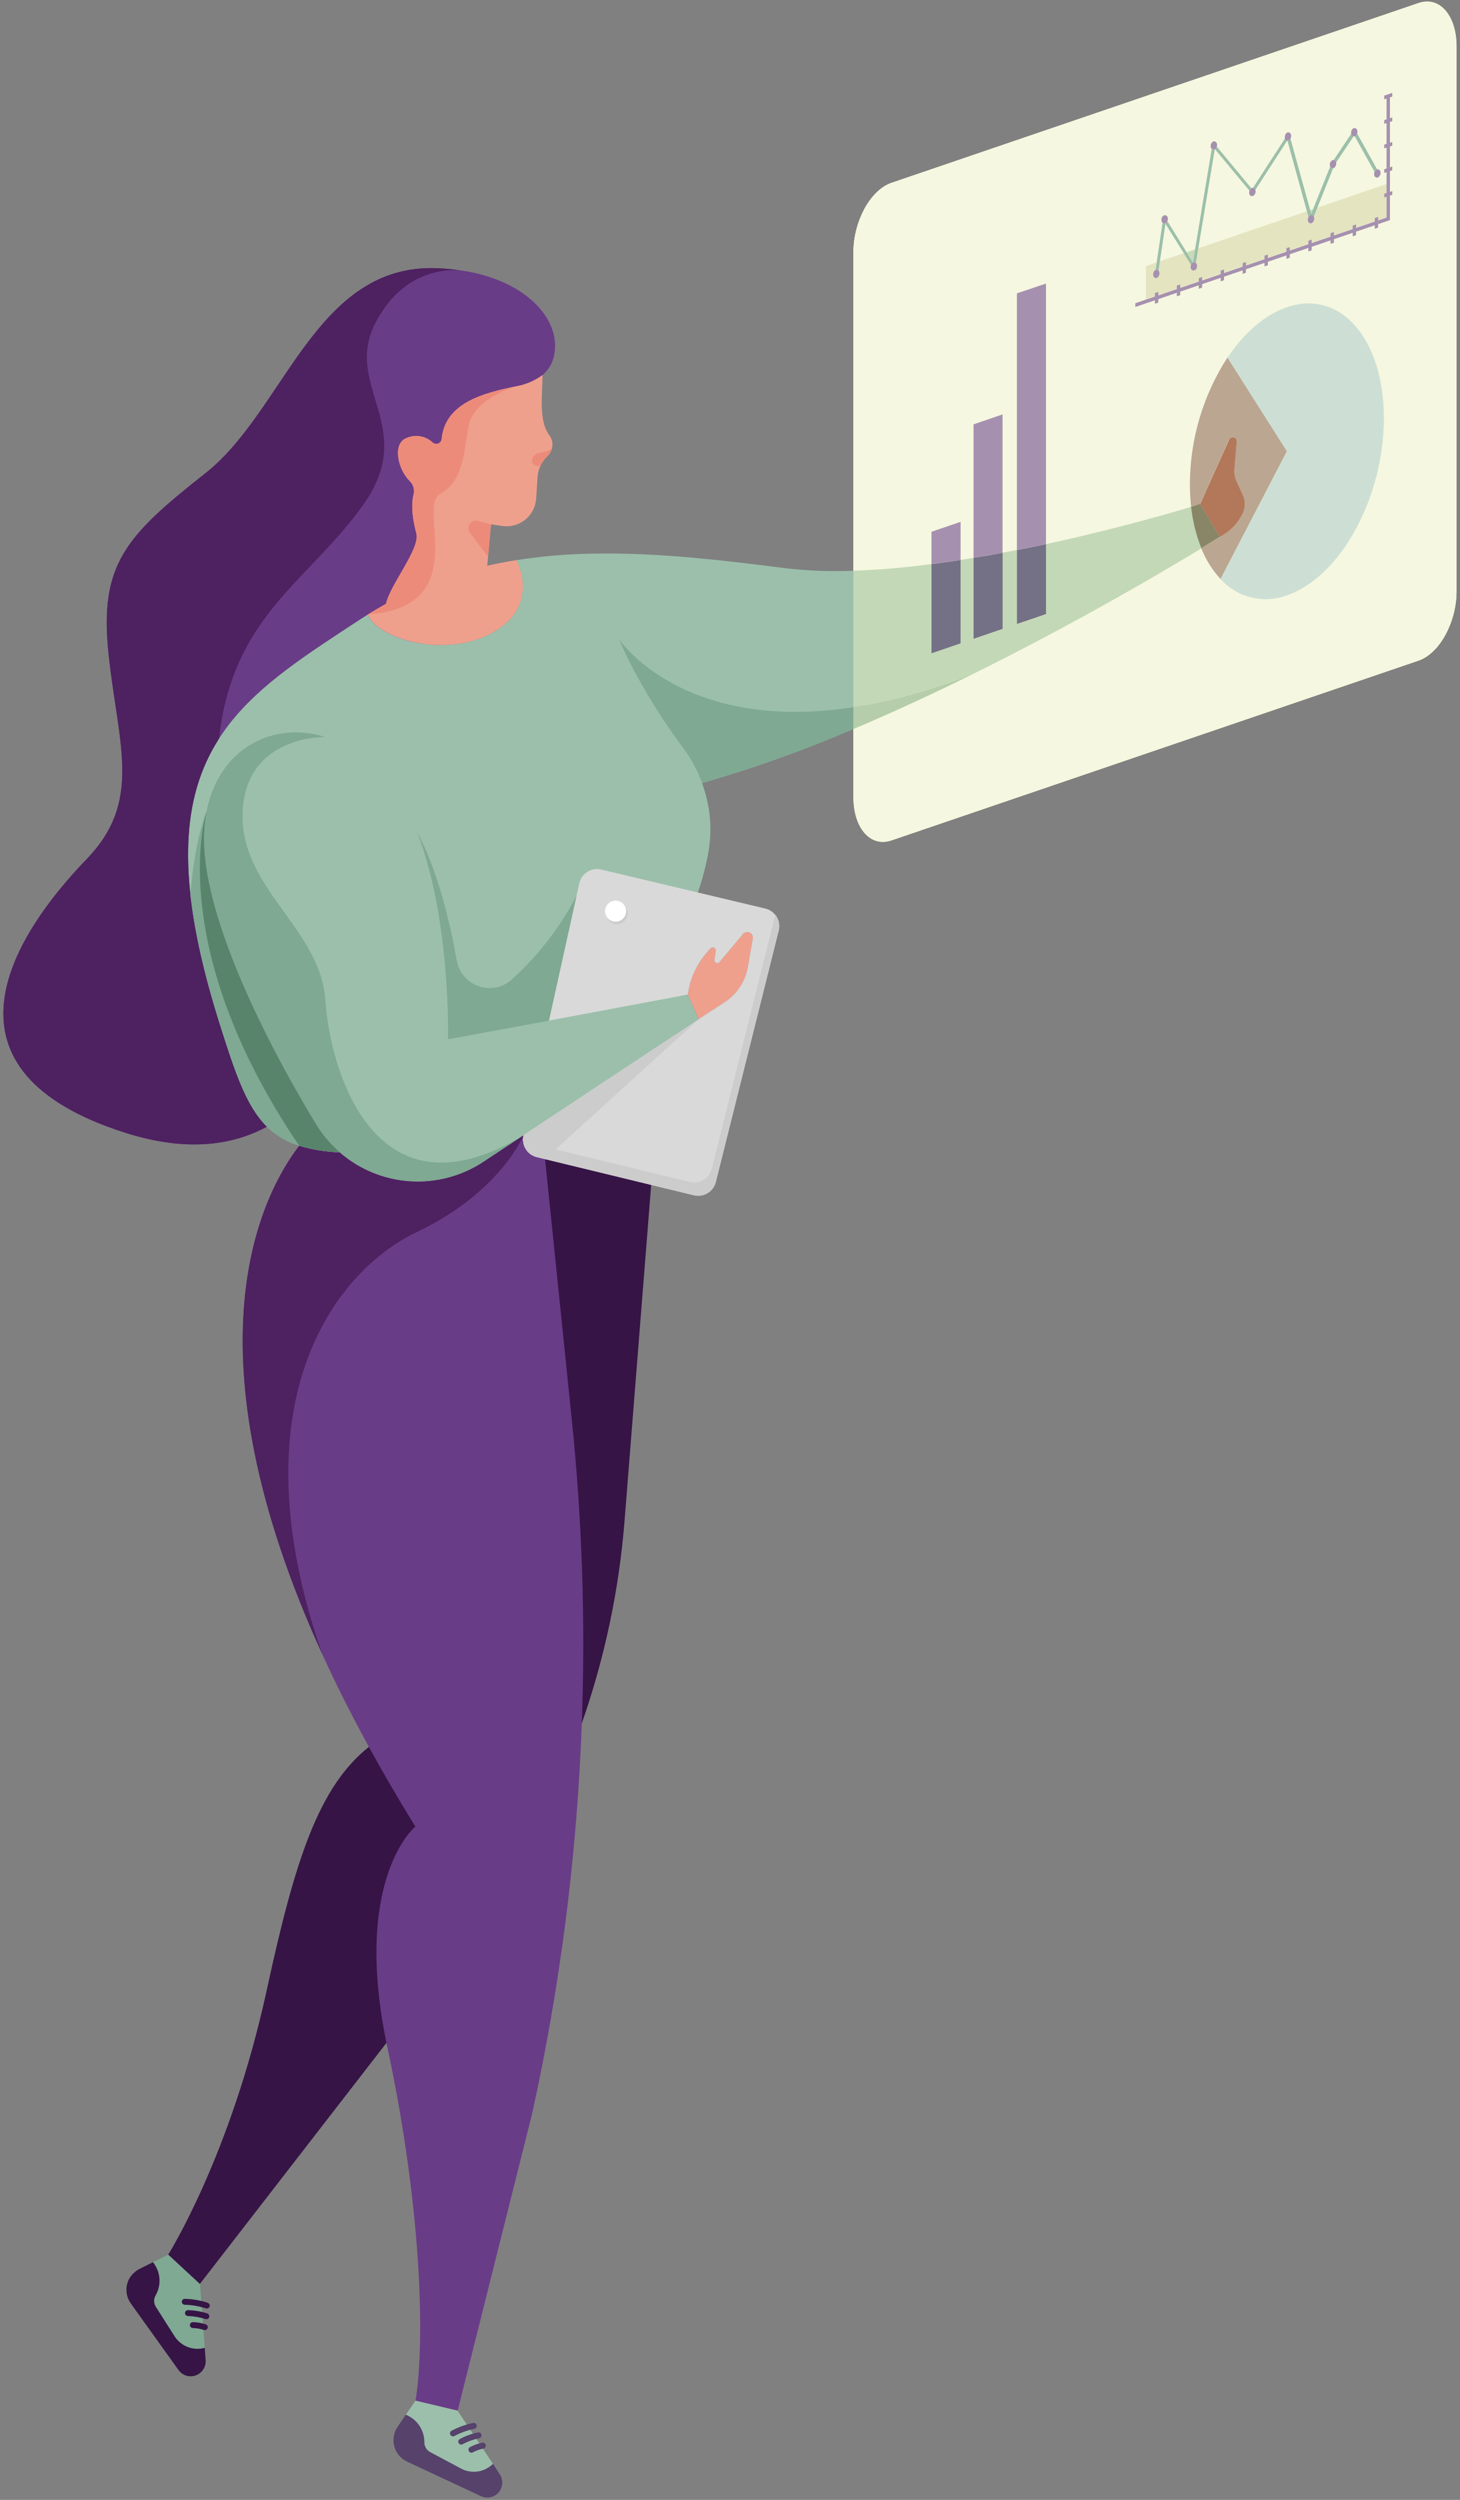 <svg width="180" height="308" viewBox="0 0 180 308" fill="none" xmlns="http://www.w3.org/2000/svg">
<rect x="0" y="0" width="180" height="308" fill="#808080" stroke="none"/>
<path d="M20.68 277.882L24.592 281.387V281.46L47.634 251.713C52.679 243.198 57.207 234.386 61.191 225.325C59.099 221.944 48.897 213.544 45.487 215.222C39.267 220.157 36.351 229.227 32.901 245.129C28.45 265.641 20.68 277.882 20.68 277.882Z" fill="#361446"/>
<path d="M109.896 103.548L174.891 81.395C177.479 80.512 179.575 76.682 179.575 72.842V5.733C179.575 1.892 177.479 -0.508 174.891 0.375L109.896 22.539C107.312 23.422 105.212 27.248 105.212 31.092V98.201C105.212 102.027 107.312 104.427 109.896 103.548Z" fill="#EBF0C2"/>
<path d="M146.852 62.44L145.895 63.279L147.518 67.385L148.115 67.564L148.952 66.736L147.343 62.44L146.852 62.44Z" fill="#C3D8B7"/>
<path d="M105.215 70.322L112.003 72.864L105.215 89.82L102.416 90.221L99.086 77.507L105.215 70.322Z" fill="#9BBFAB"/>
<path d="M73.177 68.211L65.566 77.457L80.274 96.791L86.567 96.484L89.194 81.199L73.177 68.211Z" fill="#9BBFAB"/>
<path d="M15.468 139.573C22.841 141.907 28.526 141.192 32.905 138.818C46.007 128.77 45.934 124.838 43.929 118.437C38.397 100.792 50.298 103.651 54.906 96.484C58.72 90.54 43.35 87.753 50.586 83.008C51.678 82.278 51.175 79.328 52.282 78.722C55.328 77.063 55.816 69.969 54.906 66.632C54.906 66.614 55.397 64.166 55.394 64.148C54.735 61.719 55.168 61.544 55.394 60.672C55.55 60.074 53.443 59.162 53.003 58.728C51.547 57.299 49.691 57.069 51.314 56.325C52.737 55.676 53.767 56.212 54.542 56.872C54.961 57.237 58.469 56.018 58.524 55.475C58.917 51.401 60.085 52.419 63.921 51.591C65.282 51.299 66.411 47.579 66.891 46.196C67.797 45.445 68.431 44.318 68.431 42.549C68.431 38.902 64.678 34.558 57.042 33.344H56.919C55.927 33.188 54.927 33.091 53.923 33.052C38.867 32.439 35.176 50.559 25.305 58.327C15.435 66.096 12.203 69.593 13.4 80.707C14.598 91.82 17.579 98.717 10.7 105.84C1.095 115.778 -8.539 131.957 15.468 139.573Z" fill="#693C87"/>
<path d="M23.478 110.278C23.973 114.706 25.105 119.827 26.986 125.834C28.992 132.234 30.397 136.341 32.904 138.818C34.029 139.913 35.403 140.717 36.908 141.159C37.319 152.973 50.935 147.812 50.935 147.812L80.291 143.461L86.042 109.943C86.615 108.305 87.053 106.623 87.352 104.913C87.834 102.082 87.558 99.173 86.552 96.484C85.982 94.939 85.194 93.483 84.211 92.162C80.397 87.031 74.49 77.774 73.162 68.211C69.98 68.255 66.806 68.523 63.662 69.013C63.753 69.185 66.61 74.656 60.751 77.927C54.782 81.25 46.465 78.635 45.359 75.706C45.035 75.907 44.711 76.115 44.391 76.326C31.398 84.846 21.32 90.908 23.478 110.278Z" fill="#9BBFAB"/>
<path d="M67.121 176.473C68.398 188.899 65.068 201.373 71.732 212.314C74.55 204.27 76.32 195.895 76.998 187.396L80.707 140.632L65.694 140.938L67.121 176.473Z" fill="#361446"/>
<path d="M46.556 75.58C46.95 76.674 52.988 78.421 54.906 77.572C57.846 76.269 60.529 71.532 60.07 69.701L60.168 68.607L60.532 64.595L61.908 64.802C62.922 64.956 63.953 64.676 64.751 64.031C65.548 63.386 66.04 62.436 66.105 61.411L66.272 58.799C66.337 57.807 66.772 56.876 67.491 56.191C67.761 55.935 67.953 55.608 68.044 55.247C68.193 54.686 68.076 54.087 67.728 53.624C66.385 51.848 66.865 48.715 66.887 46.198C65.953 46.888 64.876 47.358 63.735 47.573C63.371 47.66 63.007 47.733 62.683 47.806C58.847 48.634 54.851 50.013 54.458 54.087C54.435 54.334 54.277 54.548 54.049 54.644C53.82 54.739 53.557 54.7 53.366 54.543C52.469 53.69 51.14 53.481 50.025 54.018C48.402 54.747 49.053 57.825 50.505 59.255C50.955 59.678 51.144 60.31 51 60.911C50.775 61.783 50.68 63.289 51.339 65.718C51.848 67.585 48.103 72.017 47.601 74.406C47.185 74.731 46.831 75.129 46.556 75.58Z" fill="#EFA08D"/>
<path d="M39.732 203.806C41.392 207.453 43.299 211.25 45.486 215.24C47.214 218.401 49.121 221.669 51.208 225.044C51.208 225.044 43.466 231.342 47.652 251.741C47.692 251.935 47.732 252.128 47.776 252.325C52.26 273.289 52.329 289.786 51.175 296.074L56.23 297.777L65.602 260.426C69.09 244.607 71.141 228.504 71.731 212.315C72.187 199.855 71.776 187.378 70.501 174.974L67.2 142.802L66.195 142.558C65.012 142.271 64.275 141.087 64.54 139.895V139.859L64.503 139.884L59.615 143.116C54.12 146.749 46.886 146.283 41.901 141.974C40.202 141.915 38.517 141.642 36.886 141.161C32.275 147.183 22.488 166.006 39.732 203.806Z" fill="#693C87"/>
<path d="M48.515 300.878C48.601 301.918 49.235 302.833 50.178 303.277L50.826 303.58L51.023 303.671L59.299 307.537C60.049 307.881 60.935 307.687 61.473 307.06C62.011 306.434 62.072 305.527 61.621 304.835L60.776 303.566L56.409 297.001L51.223 295.771L50.036 297.515L49.123 298.861L49.014 299.021C48.637 299.567 48.462 300.227 48.519 300.889L48.515 300.878Z" fill="#9BBFAB"/>
<path d="M84.805 122.554L86.141 125.567L89.365 123.47C90.878 122.485 91.91 120.911 92.212 119.13L92.812 115.636C92.863 115.328 92.701 115.024 92.418 114.893C92.135 114.763 91.8 114.838 91.6 115.078L88.689 118.561C88.581 118.661 88.424 118.686 88.291 118.626C88.157 118.565 88.073 118.43 88.077 118.283L88.248 117.189C88.278 117.015 88.186 116.843 88.026 116.769C87.866 116.696 87.676 116.739 87.564 116.876L87.04 117.492C85.82 118.926 85.043 120.685 84.805 122.554Z" fill="#EFA08D"/>
<path fill-rule="evenodd" clip-rule="evenodd" d="M64.54 139.856V139.892C64.263 141.085 64.994 142.28 66.181 142.573L67.186 142.817L80.288 145.994L85.551 147.271C86.744 147.56 87.946 146.83 88.244 145.637L95.996 114.661C96.142 114.08 96.049 113.464 95.738 112.952C95.428 112.44 94.926 112.074 94.344 111.936L86.024 109.96L74.115 107.133C73.533 106.996 72.921 107.097 72.414 107.415C71.908 107.733 71.549 108.241 71.418 108.825L67.673 125.756L82.424 122.995L84.805 122.553C85.043 120.684 85.82 118.925 87.039 117.491L87.563 116.875C87.676 116.738 87.865 116.695 88.026 116.768C88.186 116.842 88.277 117.014 88.248 117.188L88.076 118.283C88.073 118.429 88.157 118.564 88.29 118.625C88.424 118.685 88.581 118.66 88.688 118.56L91.6 115.077C91.8 114.838 92.135 114.762 92.418 114.892C92.701 115.023 92.862 115.327 92.812 115.635L92.204 119.129C91.902 120.91 90.87 122.484 89.358 123.469L86.133 125.566L83.112 127.565L66.734 138.397L65.515 139.207L64.54 139.856ZM74.592 112.269C74.592 111.546 75.177 110.96 75.899 110.96C76.62 110.96 77.205 111.546 77.205 112.269C77.205 112.992 76.62 113.579 75.899 113.579C75.177 113.579 74.592 112.992 74.592 112.269Z" fill="#D9D9D9"/>
<path d="M65.693 140.936L66.698 141.18L79.8 144.357L85.063 145.634C86.256 145.923 87.459 145.193 87.756 144L95.508 113.024C95.536 112.91 95.556 112.794 95.567 112.677C96.017 113.225 96.182 113.954 96.01 114.643L88.258 145.619C87.961 146.813 86.758 147.542 85.565 147.253L80.302 145.977L67.2 142.8L66.195 142.555C65.121 142.294 64.398 141.285 64.496 140.181C64.801 140.557 65.222 140.823 65.693 140.936Z" fill="#CCCCCC"/>
<path d="M74.588 112.261C74.587 112.547 74.681 112.825 74.854 113.053C75.194 113.499 75.781 113.679 76.312 113.5C76.844 113.321 77.203 112.823 77.205 112.261C77.205 112.089 77.171 111.918 77.107 111.758C76.866 111.182 76.253 110.856 75.642 110.978C75.031 111.1 74.59 111.637 74.588 112.261Z" fill="white"/>
<path d="M74.854 113.061C75.095 113.637 75.708 113.963 76.319 113.841C76.93 113.719 77.371 113.183 77.373 112.558C77.374 112.272 77.281 111.994 77.107 111.767C77.172 111.927 77.205 112.097 77.206 112.27C77.203 112.832 76.844 113.33 76.313 113.509C75.781 113.688 75.195 113.508 74.854 113.061Z" fill="#CCCCCC"/>
<path d="M25.185 104.602C25.68 113.028 31.227 125.242 37.228 135.604C37.793 136.577 38.36 137.532 38.928 138.471C39.73 139.794 40.734 140.983 41.905 141.994C46.89 146.302 54.124 146.768 59.619 143.135L64.543 139.879L65.515 139.207L66.734 138.398L83.112 127.565L86.133 125.567L84.797 122.554L82.417 122.995L67.673 125.756L55.237 128.065C55.237 128.065 55.855 103.202 46.363 94.51C44.585 92.813 42.448 91.537 40.111 90.779C32.195 88.369 24.552 93.923 25.185 104.602Z" fill="#9BBFAB"/>
<path d="M73.158 68.212C73.19 68.438 73.223 68.668 73.263 68.894C73.285 69.032 73.307 69.171 73.332 69.306C73.409 69.751 73.496 70.2 73.594 70.641C73.631 70.821 73.671 70.999 73.715 71.177C73.82 71.633 73.933 72.085 74.057 72.534C74.079 72.61 74.097 72.687 74.122 72.763C74.202 73.055 74.29 73.351 74.377 73.642V73.675C74.464 73.96 74.555 74.244 74.65 74.529C74.796 74.981 74.952 75.43 75.119 75.875C75.181 76.05 75.243 76.221 75.309 76.392C75.334 76.466 75.363 76.542 75.392 76.615C75.451 76.772 75.513 76.925 75.574 77.078C75.636 77.231 75.731 77.479 75.818 77.68C75.862 77.789 75.906 77.895 75.953 78.005C76.051 78.249 76.157 78.49 76.262 78.734C76.273 78.76 76.285 78.786 76.299 78.811C76.422 79.099 76.553 79.387 76.681 79.671L76.79 79.901C76.892 80.124 76.994 80.346 77.103 80.565V80.594C77.216 80.835 77.332 81.068 77.467 81.302C77.602 81.535 77.649 81.666 77.743 81.852C77.875 82.111 78.009 82.37 78.144 82.626C78.278 82.881 78.413 83.133 78.552 83.381L78.956 84.11C79.512 85.099 80.076 86.05 80.641 86.948C80.852 87.29 81.063 87.626 81.278 87.951C81.339 88.049 81.401 88.147 81.467 88.242C81.576 88.41 81.681 88.574 81.791 88.735C82.639 90.015 83.461 91.168 84.2 92.163C85.183 93.484 85.971 94.94 86.54 96.485C92.889 94.656 99.118 92.431 105.189 89.822V70.32C102.385 70.436 99.577 70.329 96.789 70.003C88.786 68.978 80.87 68.062 73.158 68.212Z" fill="#9BBFAB"/>
<path d="M45.359 75.707C46.451 78.625 54.782 81.251 60.751 77.928C66.625 74.646 63.768 69.175 63.663 69.014C62.449 69.204 61.247 69.434 60.056 69.704C57.556 70.27 55.104 71.031 52.722 71.98L52.26 72.166C50.654 72.822 49.088 73.571 47.568 74.409C46.837 74.814 46.098 75.248 45.359 75.707Z" fill="#EFA08D"/>
<path d="M76.291 78.728C76.302 78.754 76.314 78.78 76.328 78.804C76.452 79.093 76.583 79.381 76.71 79.665L76.819 79.895C76.921 80.117 77.023 80.34 77.132 80.559V80.588C77.245 80.829 77.362 81.062 77.496 81.295C77.631 81.529 77.678 81.66 77.773 81.846C77.904 82.105 78.038 82.364 78.173 82.619C78.308 82.875 78.442 83.126 78.581 83.374L78.985 84.104C79.542 85.092 80.106 86.044 80.67 86.941C80.881 87.284 81.092 87.62 81.307 87.944C81.369 88.043 81.431 88.141 81.496 88.236C81.605 88.404 81.711 88.568 81.82 88.728C82.668 90.009 83.491 91.161 84.229 92.157C85.212 93.478 86 94.933 86.57 96.479C92.919 94.65 99.147 92.424 105.219 89.815V87.131C84.317 90.348 76.503 79.038 76.291 78.728Z" fill="#7FA992"/>
<path fill-rule="evenodd" clip-rule="evenodd" d="M106.351 70.274C108.993 70.15 111.737 69.909 114.5 69.545L114.831 69.501V65.518L118.416 64.296V68.99L118.827 68.925L120.017 68.728V52.282L123.602 51.061V68.1C123.969 68.034 124.334 67.963 124.697 67.893C124.831 67.867 124.965 67.841 125.098 67.816L125.364 67.765V36.173L128.949 34.947V67.043C129.839 66.853 130.712 66.66 131.566 66.463C138.736 64.825 144.523 63.151 146.852 62.451C146.751 61.532 146.701 60.608 146.703 59.683C146.714 54.146 148.319 48.73 151.325 44.083C153.349 41.056 155.893 38.799 158.655 37.858C165.239 35.596 170.611 41.735 170.611 51.524C170.611 61.313 165.257 71.099 158.655 73.349C155.775 74.431 152.527 73.63 150.477 71.332C149.463 70.234 148.662 68.956 148.115 67.564C143.591 70.311 132.792 76.693 120.028 83.007C115.643 85.173 111.024 87.336 106.351 89.338L105.215 89.82V98.183C105.215 102.027 107.312 104.423 109.9 103.544L174.891 81.391C177.479 80.497 179.575 76.679 179.575 72.838V5.729C179.575 1.889 177.479 -0.511 174.891 0.371L109.9 22.525C107.312 23.418 105.215 27.237 105.215 31.077V70.318L106.351 70.274ZM142.393 36.989L139.977 37.813L139.951 37.368L142.368 36.544V36.5L141.276 36.865V32.791L142.597 32.342L143.325 27.44C143.245 27.365 143.195 27.262 143.187 27.152C143.16 26.917 143.263 26.686 143.456 26.55H143.478C143.569 26.506 143.675 26.506 143.766 26.55C143.882 26.61 143.964 26.723 143.984 26.853C143.998 26.978 143.977 27.105 143.922 27.218L146.31 31.069L147.336 30.704L149.396 18.304C149.319 18.228 149.273 18.127 149.265 18.02C149.238 17.783 149.345 17.551 149.542 17.418C149.637 17.363 149.755 17.363 149.851 17.418C149.972 17.487 150.049 17.614 150.055 17.753C150.065 17.854 150.052 17.956 150.018 18.052L154.262 23.158C154.324 23.12 154.397 23.104 154.47 23.115L158.411 17.035C158.409 17.003 158.409 16.971 158.411 16.94C158.384 16.703 158.491 16.471 158.688 16.338C158.784 16.283 158.901 16.283 158.997 16.338C159.116 16.409 159.193 16.535 159.201 16.674C159.215 16.824 159.181 16.975 159.103 17.104L161.527 25.879L161.891 25.755L164.002 20.5C163.975 20.446 163.958 20.388 163.951 20.328C163.922 20.092 164.027 19.86 164.224 19.726C164.289 19.688 164.366 19.672 164.442 19.683L166.589 16.469V16.407C166.562 16.172 166.667 15.94 166.862 15.806C166.959 15.751 167.078 15.751 167.175 15.806C167.294 15.877 167.371 16.002 167.379 16.141C167.389 16.252 167.373 16.363 167.332 16.466L169.781 20.864C169.856 20.842 169.937 20.85 170.007 20.886C170.128 20.957 170.204 21.085 170.211 21.225C170.239 21.461 170.134 21.694 169.938 21.827C169.887 21.858 169.829 21.874 169.77 21.875C169.719 21.875 169.669 21.863 169.625 21.838C169.505 21.768 169.429 21.641 169.424 21.503C169.415 21.391 169.431 21.279 169.472 21.174L167.026 16.798C166.997 16.801 166.968 16.801 166.939 16.798H166.899L164.74 20.011C164.742 20.032 164.742 20.052 164.74 20.073C164.767 20.309 164.661 20.541 164.464 20.675C164.433 20.695 164.398 20.708 164.362 20.715L162.404 25.573L170.953 22.655V21.178L170.666 21.276V20.824L170.953 20.726V18.154L170.666 18.253V17.797L170.953 17.698V15.145L170.666 15.244V14.813L170.953 14.715V12.162L170.666 12.261V11.805L171.655 11.465V11.921L171.364 12.02V14.573L171.655 14.474V14.927L171.364 15.025V17.596L171.655 17.498V17.95L171.364 18.049V20.62L171.655 20.521V20.977L171.364 21.076V23.629L171.655 23.53V23.986L171.364 24.085V27.108L169.909 27.604V28.035L169.497 28.177V27.747L167.186 28.534V28.965L166.775 29.103V28.68L164.46 29.468V29.898L164.049 30.037V29.607L161.716 30.402V30.832L161.308 30.971V30.54L159.015 31.321V31.751L158.604 31.893V31.463L156.315 32.244V32.674L155.903 32.813V32.382L153.611 33.166V33.593L153.203 33.735V33.305L150.91 34.086V34.516L150.499 34.654V34.224L148.209 35.005V35.435L147.798 35.577V35.147L145.505 35.927V36.358L145.098 36.496V36.066L142.805 36.85V37.277L142.393 37.419V36.989Z" fill="#F5F7E0"/>
<path d="M147.729 30.599L161.13 26.033L158.731 17.338H158.688L154.761 23.392C154.776 23.432 154.786 23.474 154.79 23.516C154.819 23.753 154.714 23.987 154.517 24.122C154.464 24.15 154.405 24.165 154.346 24.165C154.297 24.165 154.248 24.154 154.204 24.132C154.084 24.06 154.008 23.933 154 23.793C153.992 23.696 154.004 23.598 154.036 23.505L149.789 18.399H149.767L147.729 30.599Z" fill="#F5F7E0"/>
<path d="M169.905 27.117V27.161L170.949 26.803V26.76L169.905 27.117Z" fill="#F5F7E0"/>
<path d="M167.182 28.043V28.086L169.493 27.299V27.255L167.182 28.043Z" fill="#F5F7E0"/>
<path d="M164.457 28.974V29.017L166.771 28.226V28.186L164.457 28.974Z" fill="#F5F7E0"/>
<path d="M161.712 29.908V29.951L164.045 29.156V29.113L161.712 29.908Z" fill="#F5F7E0"/>
<path d="M159.012 30.828V30.872L161.305 30.088V30.044L159.012 30.828Z" fill="#F5F7E0"/>
<path d="M156.311 31.749V31.793L158.601 31.012V30.968L156.311 31.749Z" fill="#F5F7E0"/>
<path d="M153.606 32.672V32.716L155.899 31.936V31.888L153.606 32.672Z" fill="#F5F7E0"/>
<path d="M150.906 33.591V33.634L153.199 32.854V32.81L150.906 33.591Z" fill="#F5F7E0"/>
<path d="M148.206 34.51V34.558L150.495 33.777V33.733L148.206 34.51Z" fill="#F5F7E0"/>
<path d="M145.502 35.432V35.476L147.795 34.695V34.652L145.502 35.432Z" fill="#F5F7E0"/>
<path d="M142.801 36.355V36.398L145.094 35.614V35.571L142.801 36.355Z" fill="#F5F7E0"/>
<path d="M142.994 32.211L145.957 31.204L143.686 27.539L142.994 32.211Z" fill="#F5F7E0"/>
<path d="M105.216 70.318V87.132C110.289 86.3 115.256 84.916 120.029 83.004C132.793 76.69 143.591 70.308 148.115 67.561C147.461 65.926 147.035 64.207 146.852 62.455C144.523 63.155 138.736 64.829 131.566 66.467C130.712 66.664 129.84 66.857 128.949 67.047V75.702L125.364 76.924V67.765L125.099 67.816C124.604 67.911 124.105 68.01 123.603 68.101V77.503L120.018 78.725V68.732L118.828 68.929L118.416 68.994V79.269L114.831 80.494V69.501L114.489 69.545C111.727 69.91 108.983 70.151 106.34 70.275L105.216 70.318Z" fill="#C3D8B7"/>
<path d="M105.215 87.134V89.818L106.351 89.337C111.024 87.335 115.643 85.172 120.028 83.005C115.255 84.918 110.288 86.302 105.215 87.134Z" fill="#B5CDAA"/>
<path d="M150.477 71.331C152.527 73.629 155.775 74.43 158.655 73.348C165.258 71.098 170.611 61.312 170.611 51.523C170.611 41.734 165.239 35.596 158.655 37.857C155.893 38.798 153.349 41.056 151.325 44.083L158.655 55.608L150.477 71.331Z" fill="#CDDFD5"/>
<path d="M125.375 67.766V76.884L128.96 75.662V67.036L127.242 67.401C126.628 67.52 126.006 67.642 125.375 67.766Z" fill="#747086"/>
<path d="M125.375 36.139V67.764C126.003 67.64 126.626 67.519 127.242 67.399L128.96 67.035V34.939L125.375 36.139Z" fill="#A690B0"/>
<path d="M120.028 68.727V78.706L123.613 77.484V68.096C122.674 68.275 121.724 68.461 120.771 68.607C120.523 68.651 120.276 68.691 120.028 68.727Z" fill="#747086"/>
<path d="M120.028 52.283V68.729C120.271 68.692 120.513 68.652 120.756 68.608C121.71 68.448 122.66 68.276 123.599 68.098V51.062L120.028 52.283Z" fill="#A690B0"/>
<path d="M114.842 69.502V80.492L118.427 79.266V68.992C117.233 69.178 116.036 69.349 114.842 69.502Z" fill="#747086"/>
<path d="M114.842 65.518V69.501C116.036 69.348 117.233 69.176 118.427 68.99V64.296L114.842 65.518Z" fill="#A690B0"/>
<g opacity="0.44">
<path d="M146.31 31.084L147.074 32.316L147.336 30.733L146.31 31.084Z" fill="#9BBFAB"/>
<path d="M161.527 25.898L161.654 26.361L161.891 25.774L161.527 25.898Z" fill="#9BBFAB"/>
<path d="M141.287 32.795V36.869L142.379 36.504V36.106L142.79 35.968V36.354L145.083 35.57V35.184L145.491 35.045V35.432L147.783 34.651V34.265L148.195 34.126V34.491L150.484 33.714V33.324L150.895 33.185V33.572L153.188 32.791V32.423L153.596 32.284V32.671L155.889 31.887V31.5L156.3 31.361V31.748L158.589 30.968V30.581L159.001 30.442V30.829L161.293 30.045V29.658L161.701 29.52V29.906L164.045 29.104V28.739L164.456 28.6V28.987L166.771 28.199V27.809L167.182 27.67V28.057L169.493 27.269V26.883L169.905 26.744V27.131L170.949 26.766V24.238L170.662 24.337V23.884L170.949 23.786V22.692L162.4 25.61L161.96 26.704C161.986 26.758 162.002 26.816 162.007 26.875C162.036 27.111 161.93 27.343 161.734 27.477C161.704 27.494 161.67 27.506 161.636 27.51H161.566H161.541C161.499 27.509 161.458 27.499 161.421 27.481C161.301 27.41 161.225 27.282 161.221 27.142C161.207 26.992 161.241 26.843 161.319 26.715L161.13 26.033L147.729 30.599L147.43 32.383C147.521 32.456 147.575 32.565 147.58 32.682C147.609 32.918 147.504 33.151 147.307 33.283H147.281H147.259C147.222 33.301 147.181 33.309 147.139 33.309C147.088 33.309 147.038 33.297 146.994 33.273C146.873 33.203 146.798 33.076 146.793 32.937C146.784 32.825 146.8 32.713 146.841 32.609L145.956 31.183L142.994 32.189L142.83 33.283C142.911 33.359 142.96 33.464 142.965 33.575C143.003 33.826 142.888 34.076 142.673 34.21C142.623 34.241 142.565 34.257 142.506 34.257C142.456 34.258 142.407 34.245 142.364 34.221C142.243 34.151 142.167 34.025 142.16 33.885C142.131 33.648 142.236 33.414 142.433 33.28H142.451L142.59 32.346L141.287 32.795Z" fill="#DBD4BE"/>
</g>
<path d="M169.905 27.16V27.613L171.361 27.117V24.093L171.652 23.995V23.539L171.361 23.637V21.07L171.652 20.971V20.515L171.361 20.614L170.95 20.756L170.662 20.855V21.307L170.95 21.208V23.779L170.662 23.878V24.33L170.95 24.232V26.803L169.905 27.16Z" fill="#A690B0"/>
<path d="M170.95 12.137V14.705L170.662 14.803V15.259L170.95 15.161V17.729L170.662 17.827V18.283L170.95 18.184V20.756L171.361 20.613V18.042L171.652 17.944V17.491L171.361 17.59V15.019L171.652 14.92V14.468L171.361 14.566V11.995L171.652 11.897V11.441L170.662 11.78V12.236L170.95 12.137Z" fill="#A690B0"/>
<path d="M139.974 37.361V37.817L142.39 36.993V37.423L142.802 37.281V36.855L145.094 36.07V36.501L145.502 36.362V35.932L147.795 35.151V35.582L148.206 35.439V35.009L150.496 34.229V34.659L150.907 34.52V34.09L153.2 33.309V33.74L153.607 33.598V33.171L155.9 32.387V32.817L156.312 32.678V32.248L158.601 31.468V31.898L159.012 31.756V31.325L161.305 30.545V30.975L161.713 30.837V30.406L164.046 29.611V30.041L164.457 29.903V29.469L166.772 28.681V29.111L167.183 28.973V28.543L169.494 27.755V28.185L169.905 28.043V26.73L169.494 26.869V27.299L167.183 28.087V27.656L166.772 27.795V28.225L164.457 29.017V28.586L164.046 28.725V29.155L161.713 29.95V29.52L161.305 29.659V30.089L159.012 30.873V30.443L158.601 30.581V31.012L156.312 31.792V31.362L155.9 31.5V31.934L153.607 32.715V32.285L153.2 32.423V32.854L150.907 33.634V33.204L150.496 33.342V33.776L148.206 34.557V34.126L147.795 34.265V34.695L145.502 35.476V35.045L145.094 35.184V35.614L142.802 36.399V35.968L142.39 36.107V36.537L139.974 37.361Z" fill="#A690B0"/>
<path d="M167.015 16.785L169.461 21.162C169.503 21.047 169.582 20.949 169.687 20.885C169.713 20.871 169.741 20.86 169.771 20.852L167.321 16.454C167.28 16.57 167.201 16.67 167.095 16.735C167.071 16.755 167.044 16.772 167.015 16.785Z" fill="#9BBFAB"/>
<path d="M166.578 16.427V16.488C166.598 16.604 166.669 16.705 166.771 16.762C166.802 16.78 166.837 16.791 166.873 16.795H166.913C166.942 16.798 166.971 16.798 167 16.795C167.028 16.787 167.055 16.776 167.08 16.762C167.186 16.697 167.266 16.598 167.306 16.481C167.347 16.378 167.364 16.267 167.353 16.157C167.345 16.018 167.269 15.892 167.15 15.821C167.052 15.767 166.934 15.767 166.837 15.821C166.646 15.96 166.547 16.192 166.578 16.427Z" fill="#A690B0"/>
<path d="M164.442 19.701C164.475 19.706 164.507 19.717 164.536 19.733C164.64 19.789 164.71 19.891 164.726 20.007L166.884 16.794C166.848 16.79 166.813 16.779 166.782 16.761C166.68 16.703 166.609 16.603 166.589 16.487L164.442 19.701Z" fill="#9BBFAB"/>
<path d="M158.731 17.339L161.129 26.034L161.319 26.716C161.361 26.644 161.421 26.584 161.493 26.541C161.591 26.486 161.709 26.486 161.806 26.541C161.876 26.577 161.93 26.636 161.959 26.709L162.4 25.614L164.361 20.716H164.296C164.246 20.717 164.197 20.704 164.154 20.68C164.086 20.644 164.032 20.586 164.001 20.516L161.89 25.771L161.653 26.359L161.526 25.895L159.102 17.12C159.059 17.192 158.999 17.252 158.927 17.295C158.875 17.324 158.816 17.339 158.756 17.339H158.731Z" fill="#9BBFAB"/>
<path d="M169.413 21.512C169.418 21.651 169.494 21.777 169.613 21.847C169.658 21.872 169.708 21.884 169.759 21.884C169.818 21.884 169.876 21.867 169.926 21.836C170.123 21.703 170.228 21.471 170.199 21.235C170.193 21.094 170.116 20.967 169.996 20.895C169.926 20.859 169.845 20.851 169.77 20.873C169.741 20.881 169.713 20.892 169.686 20.906C169.582 20.97 169.502 21.068 169.461 21.183C169.42 21.288 169.404 21.4 169.413 21.512Z" fill="#A690B0"/>
<path d="M163.95 20.352C163.957 20.411 163.974 20.469 164.001 20.523C164.032 20.594 164.086 20.652 164.154 20.687C164.197 20.712 164.246 20.724 164.296 20.724H164.361C164.398 20.717 164.432 20.704 164.463 20.683C164.66 20.55 164.767 20.318 164.74 20.082C164.742 20.061 164.742 20.04 164.74 20.02C164.725 19.903 164.654 19.802 164.551 19.746C164.521 19.73 164.489 19.719 164.456 19.713C164.38 19.703 164.304 19.718 164.238 19.757C164.038 19.886 163.927 20.115 163.95 20.352Z" fill="#A690B0"/>
<path d="M161.236 27.142C161.24 27.282 161.315 27.41 161.436 27.481C161.473 27.5 161.514 27.51 161.556 27.51H161.581H161.65C161.685 27.506 161.718 27.495 161.749 27.477C161.945 27.344 162.05 27.112 162.022 26.876C162.017 26.816 162.001 26.758 161.974 26.704C161.945 26.632 161.891 26.572 161.822 26.536C161.724 26.482 161.606 26.482 161.509 26.536C161.437 26.579 161.377 26.64 161.334 26.712C161.255 26.84 161.221 26.991 161.236 27.142Z" fill="#A690B0"/>
<path d="M154.487 23.145C154.523 23.149 154.558 23.16 154.589 23.178C154.673 23.223 154.736 23.299 154.764 23.39L158.688 17.335C158.661 17.33 158.635 17.321 158.611 17.309C158.519 17.257 158.452 17.169 158.425 17.065L154.487 23.145Z" fill="#9BBFAB"/>
<path d="M149.792 18.379L154.04 23.485C154.077 23.363 154.156 23.257 154.262 23.186L150.018 18.08C149.98 18.203 149.9 18.309 149.792 18.379Z" fill="#9BBFAB"/>
<path d="M142.47 33.28C142.563 33.235 142.672 33.235 142.765 33.28C142.789 33.292 142.811 33.308 142.83 33.328L142.994 32.234L143.685 27.562L145.956 31.209L146.841 32.635C146.883 32.52 146.962 32.424 147.066 32.361C147.164 32.307 147.282 32.307 147.379 32.361C147.398 32.371 147.415 32.384 147.43 32.398L147.729 30.614L149.76 18.407C149.714 18.431 149.663 18.444 149.611 18.444C149.561 18.444 149.512 18.431 149.469 18.407L149.396 18.356L147.336 30.757L147.074 32.34L146.309 31.107L143.922 27.255C143.88 27.359 143.806 27.446 143.711 27.503C143.614 27.559 143.495 27.559 143.398 27.503C143.373 27.492 143.351 27.476 143.332 27.456L142.604 32.358L142.47 33.28Z" fill="#9BBFAB"/>
<path d="M158.411 16.969C158.409 17 158.409 17.032 158.411 17.063C158.437 17.167 158.504 17.255 158.596 17.308C158.621 17.32 158.646 17.328 158.673 17.333H158.738C158.798 17.333 158.857 17.318 158.909 17.29C158.981 17.247 159.041 17.186 159.084 17.114C159.162 16.985 159.197 16.834 159.182 16.684C159.174 16.545 159.098 16.42 158.979 16.349C158.883 16.294 158.765 16.294 158.669 16.349C158.473 16.489 158.373 16.73 158.411 16.969Z" fill="#A690B0"/>
<path d="M154.003 23.789C154.011 23.929 154.087 24.056 154.207 24.128C154.251 24.15 154.3 24.161 154.349 24.161C154.409 24.161 154.467 24.146 154.52 24.118C154.717 23.983 154.822 23.749 154.793 23.512C154.789 23.47 154.78 23.428 154.764 23.388C154.735 23.297 154.673 23.222 154.589 23.177C154.558 23.159 154.523 23.148 154.487 23.144C154.415 23.133 154.342 23.149 154.28 23.188C154.174 23.259 154.095 23.364 154.058 23.487C154.017 23.582 153.999 23.686 154.003 23.789Z" fill="#A690B0"/>
<path d="M149.265 18.056C149.272 18.164 149.319 18.265 149.396 18.34L149.468 18.392C149.512 18.416 149.561 18.428 149.61 18.428C149.662 18.428 149.714 18.416 149.76 18.392H149.781C149.889 18.322 149.969 18.216 150.007 18.093C150.041 17.997 150.054 17.895 150.044 17.793C150.038 17.654 149.961 17.527 149.84 17.458C149.744 17.403 149.626 17.403 149.53 17.458C149.339 17.593 149.237 17.823 149.265 18.056Z" fill="#A690B0"/>
<path d="M146.793 32.956C146.797 33.095 146.873 33.221 146.993 33.291C147.038 33.315 147.088 33.328 147.139 33.328C147.18 33.328 147.221 33.319 147.259 33.302H147.281H147.306C147.503 33.169 147.609 32.936 147.579 32.7C147.575 32.584 147.52 32.475 147.43 32.401C147.414 32.387 147.397 32.375 147.379 32.365C147.282 32.31 147.163 32.31 147.066 32.365C146.962 32.427 146.882 32.524 146.84 32.638C146.801 32.739 146.785 32.847 146.793 32.956Z" fill="#A690B0"/>
<path d="M143.194 27.154C143.203 27.264 143.252 27.367 143.332 27.442C143.351 27.462 143.373 27.478 143.398 27.49C143.495 27.546 143.614 27.546 143.711 27.49C143.806 27.433 143.881 27.345 143.922 27.242C143.977 27.129 143.998 27.002 143.984 26.877C143.971 26.738 143.889 26.614 143.766 26.549C143.675 26.505 143.569 26.505 143.478 26.549H143.456C143.265 26.687 143.164 26.92 143.194 27.154Z" fill="#A690B0"/>
<path d="M142.179 33.891C142.185 34.031 142.262 34.157 142.382 34.227C142.426 34.252 142.475 34.264 142.524 34.263C142.578 34.258 142.629 34.239 142.674 34.209C142.87 34.075 142.975 33.843 142.947 33.607C142.942 33.496 142.893 33.391 142.812 33.315C142.793 33.295 142.771 33.279 142.746 33.268C142.653 33.222 142.545 33.222 142.452 33.268H142.433C142.237 33.41 142.138 33.652 142.179 33.891Z" fill="#A690B0"/>
<path d="M146.703 59.671C146.701 60.596 146.751 61.52 146.852 62.439C147.58 62.224 147.944 62.1 147.944 62.1L151.532 54.153C151.631 53.944 151.864 53.835 152.087 53.893C152.31 53.951 152.461 54.16 152.446 54.39L152.162 57.804C152.12 58.323 152.212 58.845 152.431 59.317L153.228 61.006C153.549 61.7 153.549 62.5 153.228 63.194C152.726 64.274 151.925 65.186 150.921 65.824L150.39 66.16C150.39 66.16 149.582 66.67 148.111 67.564C148.659 68.956 149.46 70.233 150.473 71.331L158.651 55.597L151.325 44.057C148.317 48.708 146.712 54.129 146.703 59.671Z" fill="#BBA692"/>
<path d="M147.962 62.102L150.394 66.161L150.925 65.826C151.929 65.188 152.73 64.276 153.233 63.196C153.553 62.502 153.553 61.702 153.233 61.008L152.45 59.319C152.231 58.847 152.138 58.325 152.181 57.806L152.465 54.392C152.479 54.161 152.329 53.953 152.106 53.895C151.882 53.837 151.65 53.946 151.551 54.155L147.962 62.102Z" fill="#B37759"/>
<path d="M146.852 62.44C147.035 64.192 147.46 65.911 148.115 67.546C149.571 66.653 150.394 66.142 150.394 66.142L147.962 62.083C147.962 62.083 147.573 62.225 146.852 62.44Z" fill="#898668"/>
<path d="M25.185 104.603C25.68 113.028 31.227 125.243 37.228 135.604C37.793 136.577 38.36 137.533 38.928 138.471C39.73 139.795 40.734 140.984 41.905 141.994C46.89 146.303 54.124 146.769 59.619 143.136L64.543 139.879C46.272 150.908 40.693 132.03 40.107 123.211C39.521 114.392 29.443 109.352 29.916 99.942C30.389 90.532 40.107 90.805 40.107 90.805C32.195 88.369 24.552 93.924 25.185 104.603Z" fill="#7FA992"/>
<path d="M66.195 142.555L67.2 142.799L86.147 125.566L83.127 127.565L66.749 138.397L65.529 139.207L64.554 139.856V139.892C64.289 141.079 65.017 142.261 66.195 142.555Z" fill="#CCCCCC"/>
<path d="M55.237 128.046L67.673 125.756L71.072 110.386C69.025 114.284 66.305 117.788 63.04 120.737C61.92 121.704 60.368 121.994 58.976 121.496C57.584 120.998 56.566 119.789 56.31 118.33C55.477 113.621 53.955 107.177 51.393 102.453C55.608 113.202 55.237 128.046 55.237 128.046Z" fill="#7FA992"/>
<path d="M39.733 203.808C28.996 173.014 41.094 156.689 51.379 151.802C61.665 146.914 64.525 139.912 64.525 139.912H64.496L59.608 143.143C54.114 146.776 46.88 146.31 41.895 142.001C40.195 141.943 38.51 141.669 36.879 141.188C32.275 147.184 22.488 166.008 39.733 203.808Z" fill="#4E2161"/>
<path d="M15.468 139.57C22.841 141.904 28.526 141.189 32.905 138.815C30.397 136.338 28.992 132.231 26.987 125.83C21.455 108.185 22.401 98.162 27.009 90.996C28.683 75.772 38.135 71.596 44.843 62.106C51.55 52.616 42.32 47.586 46.251 39.858C49.869 32.727 55.976 33.216 56.915 33.337C55.923 33.181 54.923 33.084 53.92 33.045C38.863 32.432 35.172 50.551 25.302 58.32C15.431 66.089 12.199 69.587 13.397 80.7C14.594 91.813 17.575 98.71 10.696 105.833C1.095 115.775 -8.539 131.954 15.468 139.57Z" fill="#4E2161"/>
<path d="M57.948 65.647L60.168 68.601L60.532 64.59L58.938 64.17C58.55 64.062 58.136 64.215 57.911 64.55C57.686 64.886 57.701 65.328 57.948 65.647Z" fill="#ED8B7B"/>
<path d="M65.857 57.282C66.096 57.411 66.374 57.445 66.636 57.377C66.844 56.934 67.133 56.533 67.488 56.195C67.758 55.94 67.95 55.612 68.041 55.251C67.683 55.498 67.271 55.657 66.84 55.714C65.653 55.852 65.228 56.823 65.857 57.282Z" fill="#ED8B7B"/>
<path d="M45.359 75.703C48.966 75.444 51.041 74.317 52.213 72.785C52.411 72.528 52.586 72.255 52.737 71.968C54.895 67.934 52.307 61.978 54.24 60.88C57.097 59.261 57.152 56.073 57.759 52.561C58.345 49.158 63.408 47.655 63.725 47.564C63.361 47.652 62.997 47.725 62.673 47.798C58.837 48.626 54.84 50.004 54.447 54.078C54.424 54.325 54.267 54.539 54.038 54.635C53.809 54.73 53.547 54.692 53.355 54.534C52.458 53.681 51.129 53.473 50.014 54.009C48.391 54.738 49.043 57.817 50.495 59.246C50.944 59.669 51.133 60.301 50.99 60.902C50.764 61.774 50.669 63.28 51.328 65.709C51.838 67.577 48.093 72.008 47.59 74.397C46.837 74.809 46.098 75.243 45.359 75.703Z" fill="#ED8B7B"/>
<path d="M23.479 110.278C23.974 114.706 25.105 119.826 26.987 125.833C28.992 132.234 30.397 136.341 32.905 138.818C34.029 139.913 35.404 140.717 36.908 141.159C38.54 141.64 40.225 141.913 41.924 141.972C40.753 140.962 39.748 139.773 38.947 138.449C38.379 137.513 37.812 136.557 37.247 135.582C31.245 125.228 25.699 113.013 25.204 104.581C25.101 103.009 25.2 101.43 25.498 99.883V99.901C25.328 100.27 23.915 103.954 23.479 110.278Z" fill="#7FA992"/>
<path d="M36.89 141.159C38.521 141.64 40.206 141.913 41.905 141.972C40.734 140.962 39.73 139.773 38.928 138.449C38.36 137.513 37.794 136.557 37.228 135.582C31.227 125.228 25.68 113.013 25.185 104.581C25.082 103.009 25.181 101.43 25.48 99.883V99.901C25.229 100.693 20.443 116.923 36.89 141.159Z" fill="#57846A"/>
<path d="M48.638 299.77C48.722 299.501 48.845 299.245 49.002 299.011L49.111 298.851L50.025 297.505C51.409 298.051 52.319 299.391 52.318 300.882C52.305 301.389 52.574 301.86 53.016 302.104L56.823 304.136C58.126 304.841 59.736 304.605 60.783 303.556L61.62 304.836C62.081 305.528 62.026 306.443 61.485 307.075C60.945 307.706 60.051 307.9 59.298 307.55L50.825 303.592L50.178 303.29C49.234 302.846 48.6 301.93 48.514 300.89C48.483 300.512 48.526 300.132 48.638 299.77Z" fill="#56426B"/>
<path d="M58.119 302.192C58.183 302.192 58.246 302.176 58.301 302.144C58.707 301.928 59.142 301.772 59.593 301.681C59.723 301.657 59.83 301.564 59.874 301.439C59.917 301.314 59.891 301.175 59.805 301.074C59.718 300.974 59.585 300.927 59.455 300.952C58.924 301.06 58.411 301.245 57.934 301.503C57.761 301.605 57.704 301.829 57.806 302.002C57.869 302.117 57.989 302.19 58.119 302.192Z" fill="#56426B"/>
<path d="M56.863 301.189C56.928 301.189 56.991 301.172 57.045 301.138C57.683 300.799 58.365 300.553 59.073 300.408C59.168 300.391 59.252 300.336 59.307 300.256C59.361 300.175 59.382 300.077 59.364 299.982C59.325 299.784 59.135 299.655 58.938 299.693C58.148 299.851 57.386 300.126 56.678 300.51C56.506 300.612 56.447 300.833 56.547 301.006C56.612 301.12 56.733 301.189 56.863 301.189Z" fill="#56426B"/>
<path d="M55.84 300.186C55.905 300.187 55.968 300.169 56.022 300.135C56.793 299.724 57.619 299.426 58.475 299.253C58.676 299.215 58.809 299.022 58.772 298.821C58.735 298.619 58.542 298.486 58.341 298.523C57.402 298.711 56.497 299.038 55.655 299.493C55.514 299.577 55.446 299.745 55.489 299.904C55.533 300.062 55.676 300.172 55.84 300.172V300.186Z" fill="#56426B"/>
<path d="M15.883 280.914C15.44 281.864 15.544 282.98 16.156 283.832L16.571 284.415L16.698 284.59L22.012 292.031C22.496 292.706 23.37 292.977 24.15 292.692C24.93 292.408 25.426 291.638 25.364 290.809L25.251 289.288L24.662 281.417L20.749 277.788L18.86 278.722L17.404 279.451L17.233 279.539C16.979 279.663 16.745 279.824 16.538 280.017C16.264 280.271 16.042 280.575 15.883 280.914Z" fill="#7FA992"/>
<path d="M16.535 280.009C16.742 279.816 16.976 279.655 17.23 279.531L17.401 279.443L18.857 278.714C19.796 279.871 19.932 281.486 19.199 282.784C18.937 283.217 18.937 283.759 19.199 284.192L21.521 287.839C22.314 289.084 23.825 289.663 25.244 289.265L25.357 290.786C25.419 291.616 24.923 292.385 24.143 292.67C23.363 292.954 22.489 292.684 22.005 292.008L16.546 284.393L16.131 283.809C15.519 282.958 15.415 281.842 15.858 280.891C16.025 280.556 16.255 280.257 16.535 280.009Z" fill="#361446"/>
<path d="M23.602 286.785C23.659 286.817 23.723 286.834 23.788 286.833C24.247 286.843 24.702 286.922 25.138 287.066C25.261 287.108 25.398 287.08 25.495 286.994C25.593 286.908 25.638 286.776 25.612 286.647C25.586 286.519 25.494 286.415 25.371 286.373C24.856 286.205 24.318 286.114 23.777 286.103C23.576 286.103 23.413 286.267 23.413 286.468C23.414 286.6 23.486 286.722 23.602 286.785Z" fill="#361446"/>
<path d="M22.994 285.304C23.051 285.336 23.115 285.353 23.18 285.352C23.901 285.371 24.616 285.494 25.302 285.716C25.427 285.769 25.572 285.747 25.676 285.659C25.78 285.572 25.826 285.433 25.797 285.3C25.767 285.167 25.666 285.062 25.535 285.027C24.771 284.776 23.973 284.64 23.169 284.626C22.968 284.626 22.805 284.789 22.805 284.991C22.807 285.122 22.88 285.241 22.994 285.304Z" fill="#361446"/>
<path d="M22.605 283.916C22.66 283.948 22.723 283.965 22.787 283.963C23.66 283.984 24.526 284.132 25.357 284.401C25.482 284.453 25.626 284.431 25.73 284.343C25.834 284.256 25.881 284.117 25.852 283.985C25.822 283.852 25.721 283.746 25.59 283.711C24.681 283.411 23.733 283.25 22.776 283.234C22.575 283.234 22.412 283.397 22.412 283.598C22.414 283.732 22.488 283.853 22.605 283.916Z" fill="#361446"/>
</svg>

